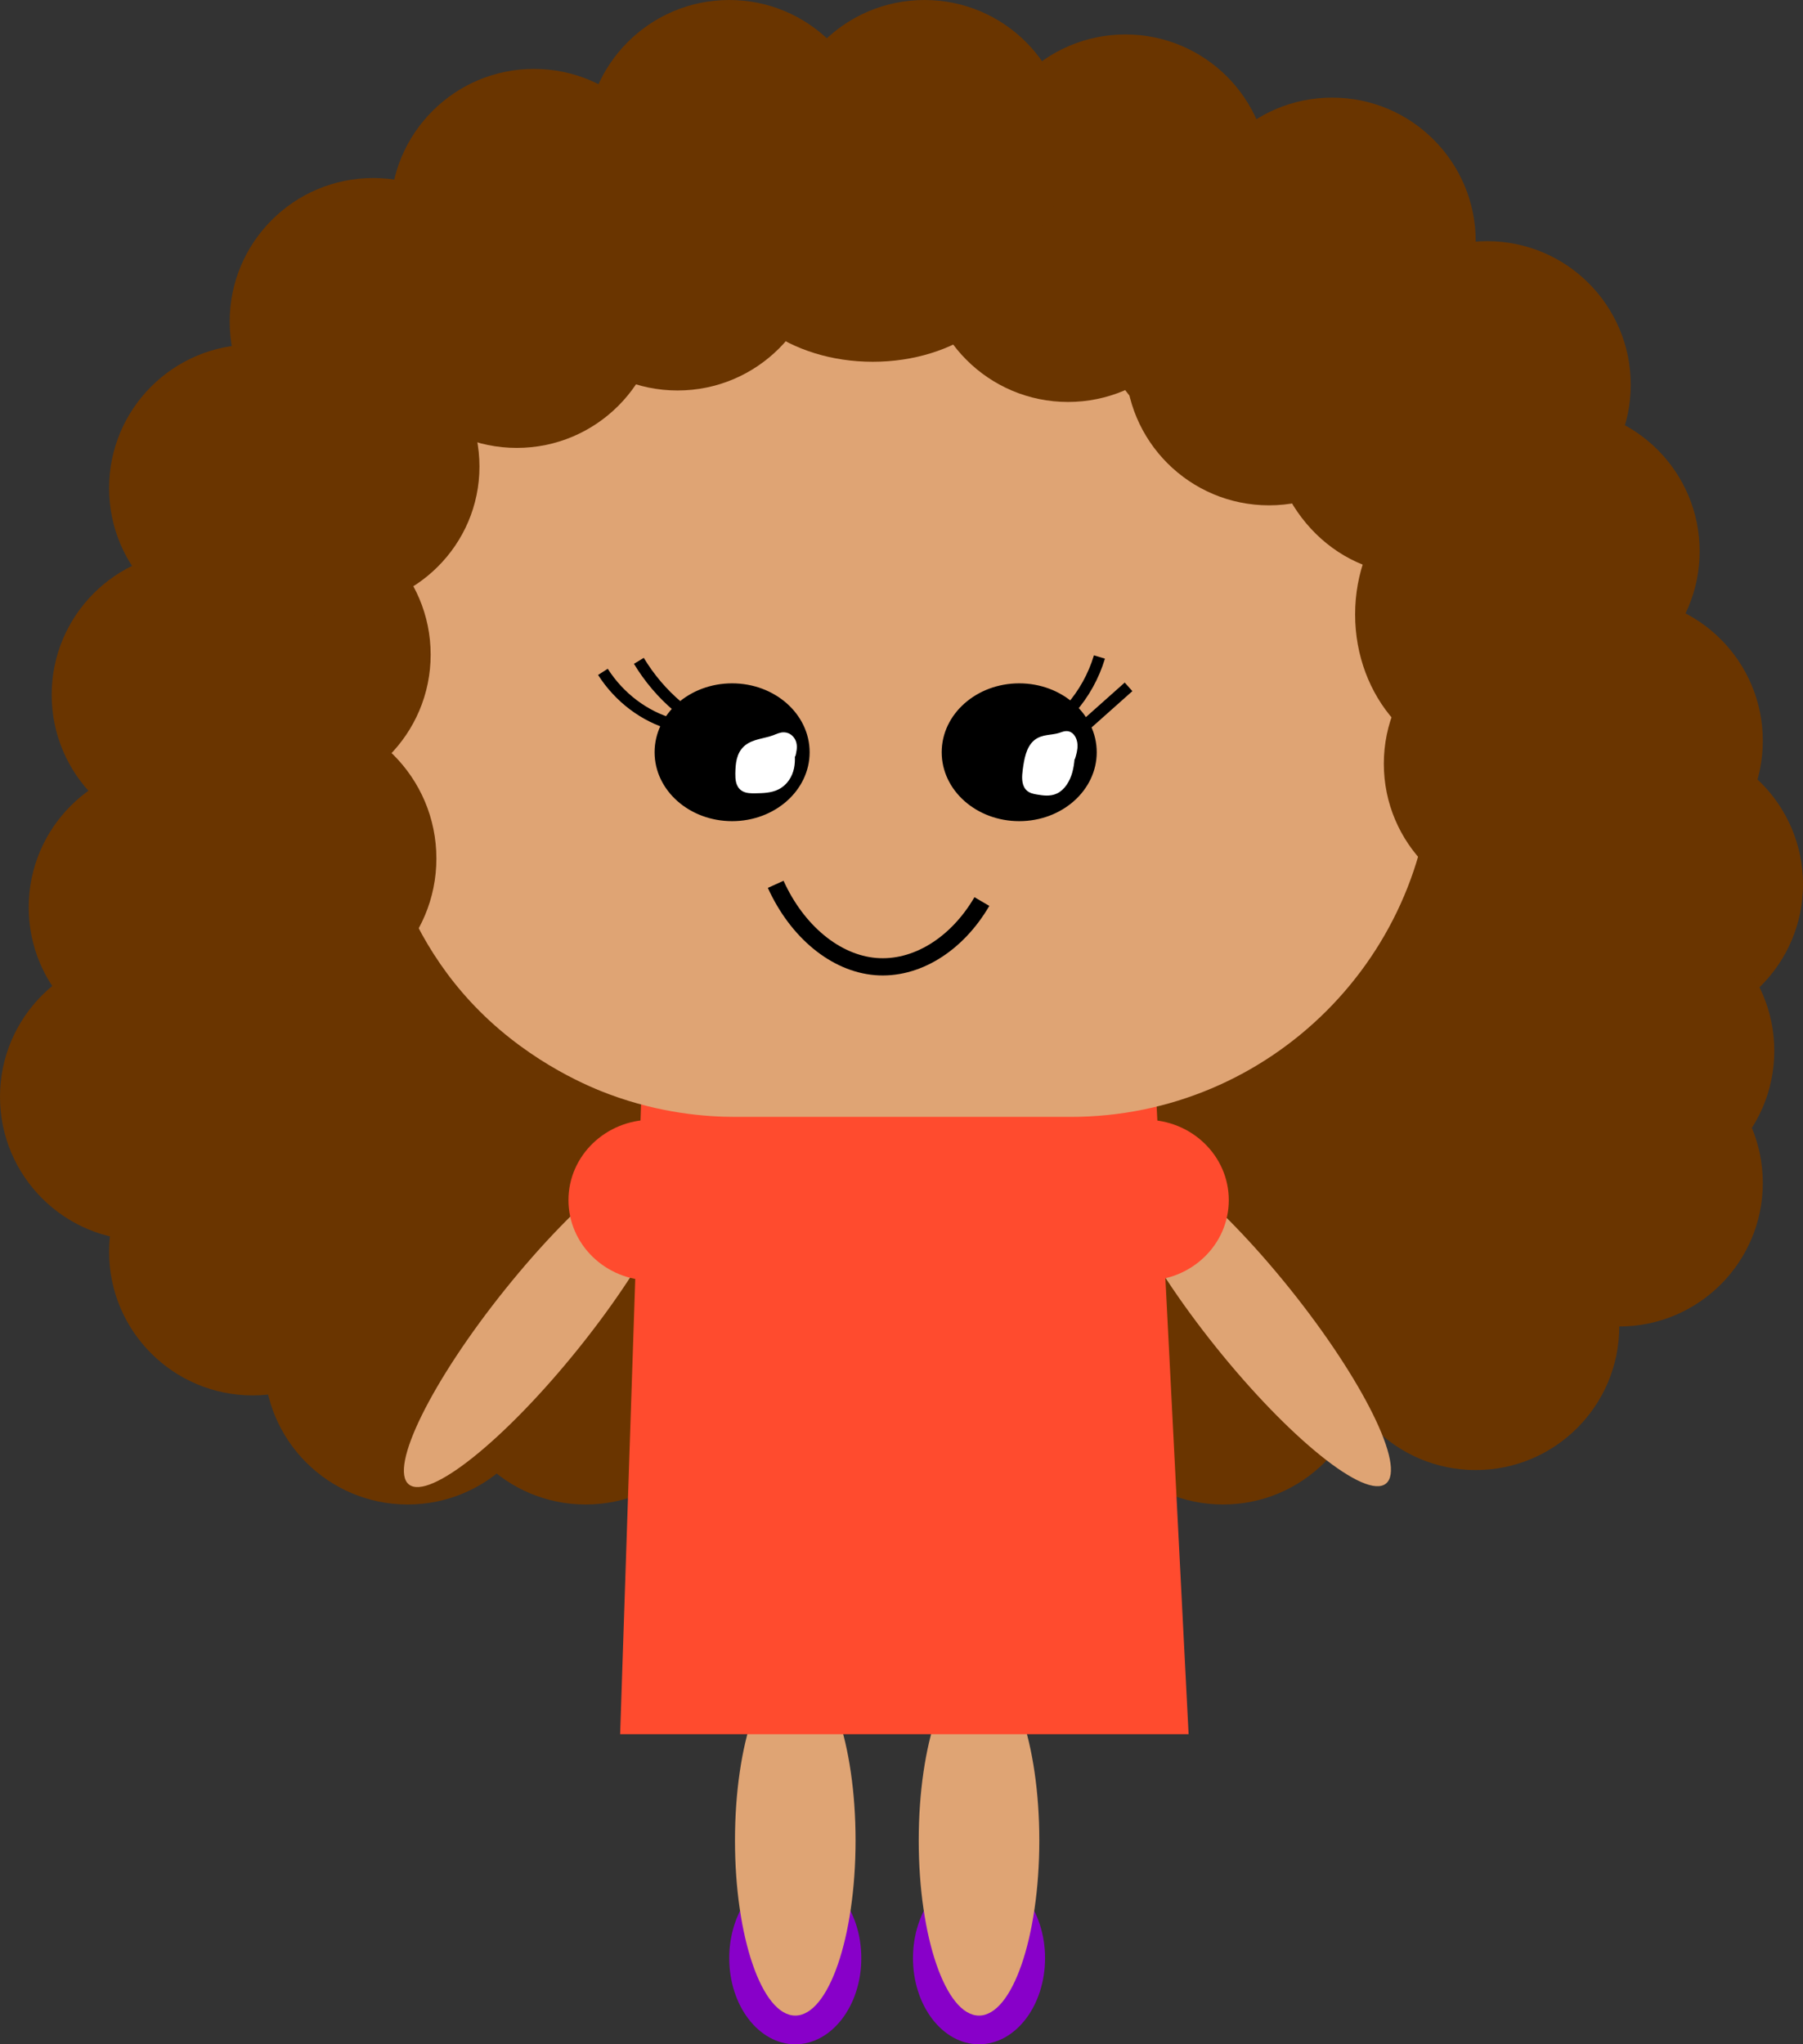 <?xml version="1.0" encoding="UTF-8"?><svg id="Layer_2" xmlns="http://www.w3.org/2000/svg" width="314" height="356" viewBox="0 0 314 356"><rect x="0" y="0" width="314" height="356" fill="#333333" stroke="none"/><defs><style>.cls-1,.cls-2,.cls-3{fill:none;}.cls-2{stroke-width:3px;}.cls-2,.cls-4,.cls-5,.cls-3,.cls-6{stroke-miterlimit:10;}.cls-2,.cls-4,.cls-3,.cls-6{stroke:#000;}.cls-7{fill:#6a3500;}.cls-8{fill:#ff4b2e;}.cls-9{fill:#8800c9;}.cls-10{fill:#dfa474;}.cls-5{fill:#fff;stroke:#fff;}.cls-3,.cls-6{stroke-width:2px;}</style></defs><g id="Layer_1-2"><circle class="cls-7" cx="257" cy="231" r="25"/><circle class="cls-7" cx="213" cy="237" r="25"/><circle class="cls-7" cx="102" cy="237" r="25"/><circle class="cls-7" cx="71" cy="237" r="25"/><circle class="cls-7" cx="99" cy="197" r="25"/><circle class="cls-7" cx="236" cy="225" r="25"/><circle class="cls-7" cx="221" cy="203" r="25"/><ellipse class="cls-10" cx="218.2" cy="229.49" rx="8.2" ry="37" transform="translate(-95.63 187.22) rotate(-38.77)"/><ellipse class="cls-10" cx="94.37" cy="229.68" rx="37" ry="8.2" transform="translate(-143.79 159.41) rotate(-51.23)"/><ellipse class="cls-9" cx="138.5" cy="341" rx="11.5" ry="15"/><ellipse class="cls-9" cx="170.5" cy="341" rx="11.5" ry="15"/><ellipse class="cls-10" cx="170.5" cy="320.5" rx="10.5" ry="30.5"/><ellipse class="cls-10" cx="138.5" cy="320.5" rx="10.5" ry="30.5"/><polygon class="cls-8" points="111.95 183 108 302 207 302 201.24 188.87 111.95 183"/><circle class="cls-7" cx="65" cy="179" r="25"/><circle class="cls-7" cx="249" cy="172" r="25"/><path class="cls-10" d="m186.44,194.5h-58.38c-5.08,0-13.01-.6-22-3.95-2.87-1.07-13.26-5.17-22.59-14.52-16.81-16.85-18.26-38.77-18.47-44.59v-19.38c0-34.83,28.23-63.06,63.06-63.06h58.38c34.83,0,63.06,28.23,63.06,63.06v19.38c0,34.83-28.23,63.06-63.06,63.06Z"/><ellipse class="cls-4" cx="127.5" cy="131" rx="13" ry="11.5"/><ellipse class="cls-4" cx="177.5" cy="131" rx="13" ry="11.5"/><path class="cls-5" d="m138.03,131.6c.17-.71.35-1.45.17-2.16s-.8-1.37-1.63-1.41c-.6-.03-1.15.26-1.71.47-1.61.61-3.54.66-4.82,1.72-1.34,1.11-1.45,2.9-1.48,4.49-.01.95.05,2.06.93,2.6.57.35,1.33.35,2.03.34,1.31-.02,2.69-.05,3.84-.63,1.35-.67,2.15-2,2.43-3.32s.11-2.68-.06-4.01"/><path class="cls-5" d="m186.72,132.06c.24-.77.48-1.57.43-2.39s-.47-1.65-1.13-1.82c-.48-.12-.97.12-1.45.27-1.39.44-2.97.2-4.15,1.19-1.24,1.04-1.57,3.02-1.81,4.8-.14,1.06-.23,2.31.41,3.05.42.48,1.03.6,1.61.7,1.07.18,2.19.35,3.21-.12,1.19-.55,2.02-1.91,2.42-3.35s.45-2.99.49-4.51"/><ellipse class="cls-7" cx="58.5" cy="81.25" rx="25" ry="24.75"/><circle class="cls-7" cx="50" cy="114" r="25"/><circle class="cls-7" cx="50.5" cy="149.5" r="25.5"/><circle class="cls-7" cx="281" cy="158" r="25"/><circle class="cls-7" cx="90" cy="53" r="25"/><circle class="cls-7" cx="118" cy="43" r="25"/><ellipse class="cls-7" cx="152" cy="44" rx="26" ry="19"/><ellipse class="cls-7" cx="246" cy="73" rx="25" ry="27"/><circle class="cls-7" cx="216" cy="53" r="25"/><circle class="cls-7" cx="266" cy="133" r="25"/><ellipse class="cls-7" cx="259" cy="107" rx="23" ry="26"/><circle class="cls-7" cx="186" cy="45" r="25"/><circle class="cls-7" cx="289" cy="154" r="25"/><circle class="cls-7" cx="282" cy="129" r="25"/><circle class="cls-7" cx="271" cy="96" r="25"/><circle class="cls-7" cx="259" cy="67" r="25"/><circle class="cls-7" cx="232" cy="42" r="25"/><circle class="cls-7" cx="196" cy="31" r="25"/><circle class="cls-7" cx="161" cy="25" r="25"/><circle class="cls-7" cx="127" cy="25" r="25"/><circle class="cls-7" cx="93" cy="37" r="25"/><circle class="cls-7" cx="65" cy="56" r="25"/><circle class="cls-7" cx="44" cy="85" r="25"/><circle class="cls-7" cx="34" cy="121" r="25"/><circle class="cls-7" cx="30" cy="158" r="25"/><circle class="cls-7" cx="284" cy="183" r="25"/><circle class="cls-7" cx="69" cy="208" r="25"/><circle class="cls-7" cx="282" cy="206" r="25"/><circle class="cls-7" cx="25" cy="191" r="25"/><circle class="cls-7" cx="44" cy="218" r="25"/><circle class="cls-7" cx="257" cy="208" r="25"/><circle class="cls-7" cx="221" cy="63" r="25"/><path class="cls-6" d="m189.41,125.96l7.13-6.35"/><path class="cls-3" d="m186.45,123.44c2.3-2.6,4.02-5.7,5.02-9.03"/><path class="cls-3" d="m118.01,123.02c-2.66-2.25-4.95-4.95-6.75-7.94"/><path class="cls-3" d="m117.13,126.14c-4.9-1.37-9.27-4.66-12.13-9.14"/><path class="cls-1" d="m153.25,286.1c-.02-2.82-.78-5.64-2.17-8.1"/><ellipse class="cls-8" cx="199.5" cy="209" rx="14.5" ry="14"/><ellipse class="cls-8" cx="113.5" cy="209" rx="14.5" ry="14"/><path class="cls-2" d="m135.09,154c3.73,8.23,10.41,13.74,17.4,14.32s14.1-3.77,18.51-11.32"/></g></svg>
